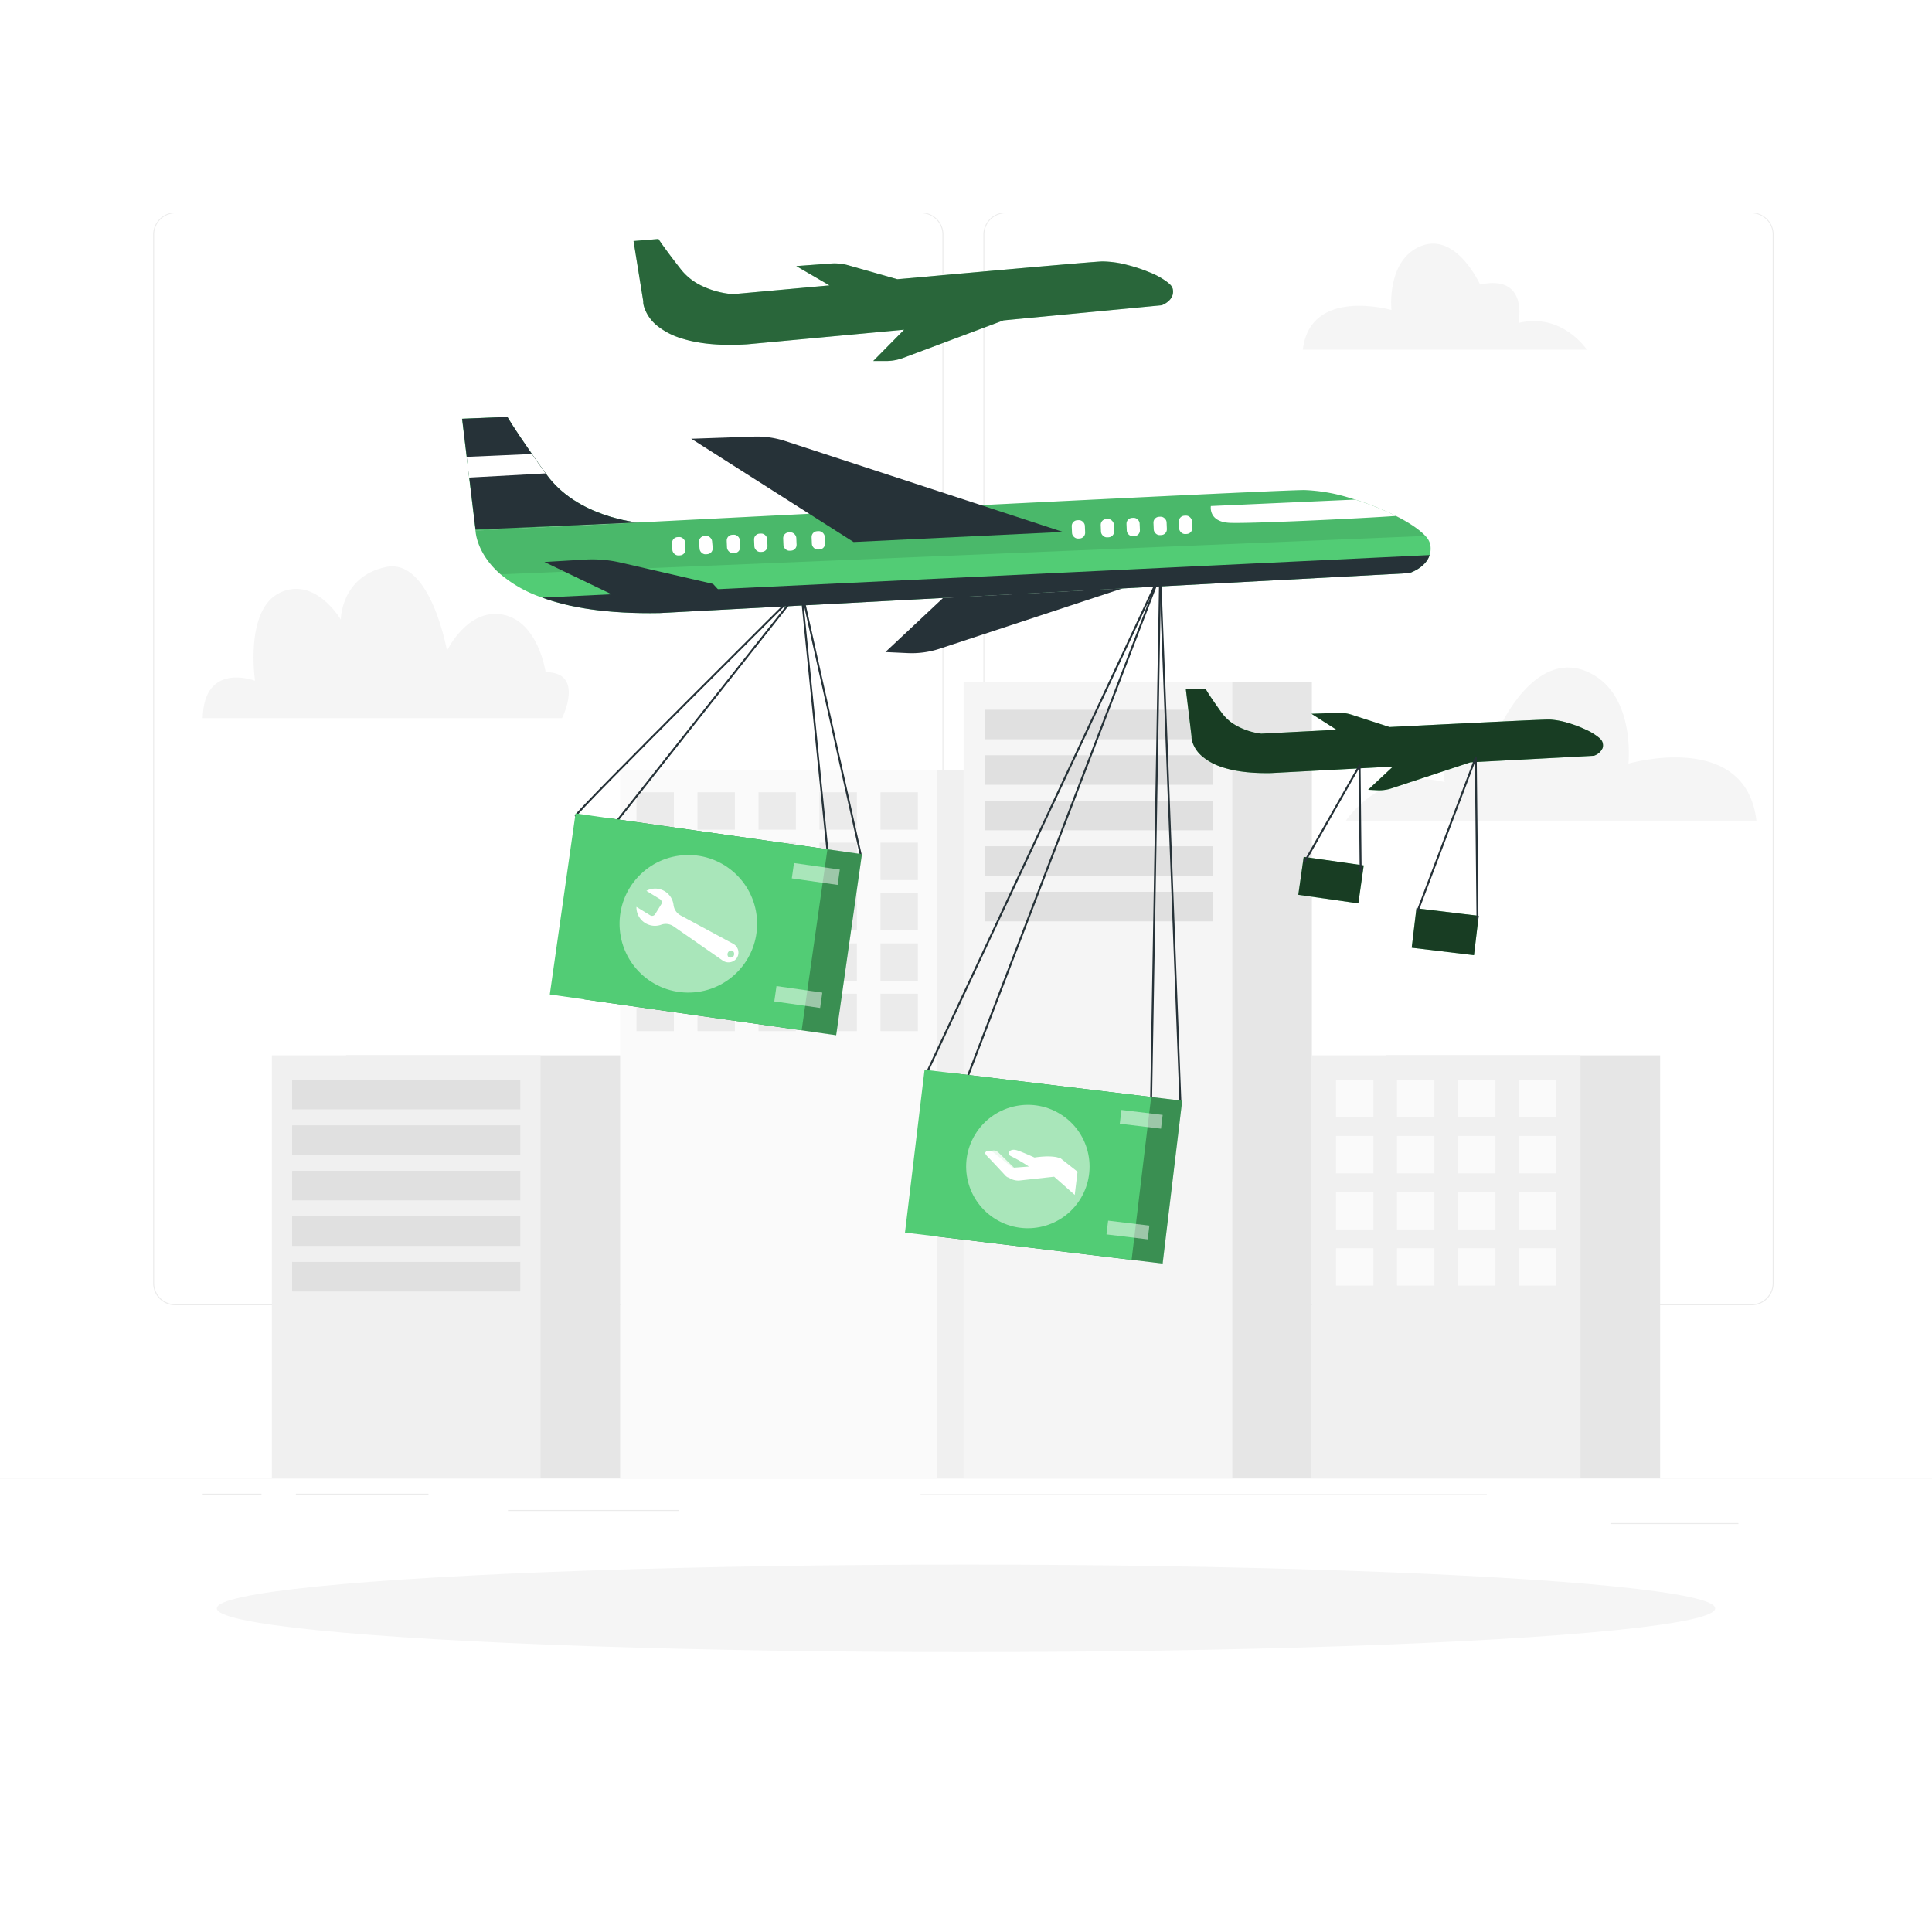 <svg xmlns="http://www.w3.org/2000/svg" id="freepik_stories-air-support" class="animated" version="1.1" viewBox="0 0 500 500">
  <style>
    @keyframes floating{0%,to{opacity:1;transform:translateY(0)}50%{transform:translateY(-10px)}}svg#freepik_stories-air-support:not(.animated) .animable{opacity:0}
  </style>
  <g id="freepik--background-complete--inject-137" class="animable">
    <path id="elrnbutss8kf" fill="#ebebeb" d="M0 382.4h500v.25H0z" class="animable" transform-origin="250px 382.525px"/>
    <path id="elw0m5e4und3k" fill="#ebebeb" d="M416.78 394.17h33.12v.25h-33.12z" class="animable" transform-origin="433.34px 394.295px"/>
    <path id="elymqqrgyvn7m" fill="#ebebeb" d="M238.24 386.69h146.54v.25H238.24z" class="animable" transform-origin="311.51px 386.815px"/>
    <path id="elglgutbddn7t" fill="#ebebeb" d="M52.46 386.57h15.21v.25H52.46z" class="animable" transform-origin="60.065px 386.695px"/>
    <path id="el8uag7awpmc2" fill="#ebebeb" d="M76.57 386.57h34.32v.25H76.57z" class="animable" transform-origin="93.73px 386.695px"/>
    <path id="elschhknyotqj" fill="#ebebeb" d="M131.47 390.79h44.2v.25h-44.2z" class="animable" transform-origin="153.57px 390.915px"/>
    <path id="el8aocqt19v7c" fill="#ebebeb" d="M238.45 337.8H45.35a5.71 5.71 0 0 1-5.71-5.71V60.66A5.72 5.72 0 0 1 45.35 55h193.1a5.71 5.71 0 0 1 5.7 5.71v271.38a5.71 5.71 0 0 1-5.7 5.71ZM45.35 55.2a5.48 5.48 0 0 0-5.46 5.46v271.43a5.48 5.48 0 0 0 5.46 5.46h193.1a5.46 5.46 0 0 0 5.45-5.46V60.66a5.46 5.46 0 0 0-5.45-5.46Z" class="animable" transform-origin="141.895px 196.4px"/>
    <path id="el1mul0lg66bd" fill="#ebebeb" d="M453.31 337.8h-193.1a5.73 5.73 0 0 1-5.71-5.71V60.66a5.72 5.72 0 0 1 5.71-5.66h193.1a5.71 5.71 0 0 1 5.69 5.66v271.43a5.7 5.7 0 0 1-5.69 5.71ZM260.21 55.2a5.48 5.48 0 0 0-5.46 5.46v271.43a5.48 5.48 0 0 0 5.46 5.46h193.1a5.48 5.48 0 0 0 5.46-5.46V60.66a5.48 5.48 0 0 0-5.46-5.46Z" class="animable" transform-origin="356.75px 196.4px"/>
    <path id="elc5rqs5xr0e" fill="#f0f0f0" d="M179.68 199.28h69.91V382.4h-69.91z" class="animable" transform-origin="214.635px 290.84px"/>
    <path id="elq2io8kega7e" fill="#fafafa" d="M160.49 199.28h82.1V382.4h-82.1z" class="animable" transform-origin="201.54px 290.84px"/>
    <path id="elkzaeitjmef9" fill="#ebebeb" d="M164.72 205.04h9.68v9.68h-9.68z" class="animable" transform-origin="169.56px 209.88px"/>
    <path id="elmke8esivuu" fill="#ebebeb" d="M180.51 205.04h9.68v9.68h-9.68z" class="animable" transform-origin="185.35px 209.88px"/>
    <path id="elogxae6k5qlj" fill="#ebebeb" d="M196.3 205.04h9.68v9.68h-9.68z" class="animable" transform-origin="201.14px 209.88px"/>
    <path id="eljrnwyn1f0vd" fill="#ebebeb" d="M212.08 205.04h9.68v9.68h-9.68z" class="animable" transform-origin="216.92px 209.88px"/>
    <path id="elcwdr3f6e3eg" fill="#ebebeb" d="M227.87 205.04h9.68v9.68h-9.68z" class="animable" transform-origin="232.71px 209.88px"/>
    <path id="elq6wfjtf5lym" fill="#ebebeb" d="M164.72 218.08h9.68v9.68h-9.68z" class="animable" transform-origin="169.56px 222.92px"/>
    <path id="el7av376a163b" fill="#ebebeb" d="M180.51 218.08h9.68v9.68h-9.68z" class="animable" transform-origin="185.35px 222.92px"/>
    <path id="elg18oyt2vg3w" fill="#ebebeb" d="M196.3 218.08h9.68v9.68h-9.68z" class="animable" transform-origin="201.14px 222.92px"/>
    <path id="elr82qazcftj9" fill="#ebebeb" d="M212.08 218.08h9.68v9.68h-9.68z" class="animable" transform-origin="216.92px 222.92px"/>
    <path id="elspfx2g9vlz" fill="#ebebeb" d="M227.87 218.08h9.68v9.68h-9.68z" class="animable" transform-origin="232.71px 222.92px"/>
    <path id="ela68vcnhcymd" fill="#ebebeb" d="M164.72 231.11h9.68v9.68h-9.68z" class="animable" transform-origin="169.56px 235.95px"/>
    <path id="el3qz27w88dc5" fill="#ebebeb" d="M180.51 231.11h9.68v9.68h-9.68z" class="animable" transform-origin="185.35px 235.95px"/>
    <path id="elzab2rxx5j9" fill="#ebebeb" d="M196.3 231.11h9.68v9.68h-9.68z" class="animable" transform-origin="201.14px 235.95px"/>
    <path id="el4h27fe2vhl7" fill="#ebebeb" d="M212.08 231.11h9.68v9.68h-9.68z" class="animable" transform-origin="216.92px 235.95px"/>
    <path id="elxhbh99rwhu" fill="#ebebeb" d="M227.87 231.11h9.68v9.68h-9.68z" class="animable" transform-origin="232.71px 235.95px"/>
    <path id="elnrjn8tqo95n" fill="#ebebeb" d="M164.72 244.14h9.68v9.68h-9.68z" class="animable" transform-origin="169.56px 248.98px"/>
    <path id="elbzwl55znf3o" fill="#ebebeb" d="M180.51 244.14h9.68v9.68h-9.68z" class="animable" transform-origin="185.35px 248.98px"/>
    <path id="eloahwqoirqv" fill="#ebebeb" d="M196.3 244.14h9.68v9.68h-9.68z" class="animable" transform-origin="201.14px 248.98px"/>
    <path id="elbss9nivlpqr" fill="#ebebeb" d="M212.08 244.14h9.68v9.68h-9.68z" class="animable" transform-origin="216.92px 248.98px"/>
    <path id="elt9rlra8wuhb" fill="#ebebeb" d="M227.87 244.14h9.68v9.68h-9.68z" class="animable" transform-origin="232.71px 248.98px"/>
    <path id="el7fk38ncyah" fill="#ebebeb" d="M164.72 257.17h9.68v9.68h-9.68z" class="animable" transform-origin="169.56px 262.01px"/>
    <path id="elahmsxm5yt9d" fill="#ebebeb" d="M180.51 257.17h9.68v9.68h-9.68z" class="animable" transform-origin="185.35px 262.01px"/>
    <path id="el66dlq0zkxo5" fill="#ebebeb" d="M196.3 257.17h9.68v9.68h-9.68z" class="animable" transform-origin="201.14px 262.01px"/>
    <path id="el1thzmmcftzt" fill="#ebebeb" d="M212.08 257.17h9.68v9.68h-9.68z" class="animable" transform-origin="216.92px 262.01px"/>
    <path id="elkor35zon0ff" fill="#ebebeb" d="M227.87 257.17h9.68v9.68h-9.68z" class="animable" transform-origin="232.71px 262.01px"/>
    <path id="el1oqxpo6kst" fill="#e6e6e6" d="M268.56 176.5h70.95v205.9h-70.95z" class="animable" transform-origin="304.035px 279.45px"/>
    <path id="ell2riimmzl4s" fill="#f5f5f5" d="M249.38 176.5h69.54v205.9h-69.54z" class="animable" transform-origin="284.15px 279.45px"/>
    <path id="elrfjozxrwo8j" fill="#e0e0e0" d="M254.95 183.67H314v7.65h-59.05z" class="animable" transform-origin="284.475px 187.495px"/>
    <path id="el5glk9ffpkey" fill="#e0e0e0" d="M254.95 195.45H314v7.65h-59.05z" class="animable" transform-origin="284.475px 199.275px"/>
    <path id="elwd2gezkzns" fill="#e0e0e0" d="M254.95 207.23H314v7.65h-59.05z" class="animable" transform-origin="284.475px 211.055px"/>
    <path id="el0iu2onjeqju7" fill="#e0e0e0" d="M254.95 219.01H314v7.65h-59.05z" class="animable" transform-origin="284.475px 222.835px"/>
    <path id="elglv0trge2ct" fill="#e0e0e0" d="M254.95 230.8H314v7.65h-59.05z" class="animable" transform-origin="284.475px 234.625px"/>
    <path id="elqarthhxd0g" fill="#e6e6e6" d="M89.55 273.12h70.95V382.4H89.55z" class="animable" transform-origin="125.025px 327.76px"/>
    <path id="elogwpiydjmt" fill="#f0f0f0" d="M70.36 273.12h69.54V382.4H70.36z" class="animable" transform-origin="105.13px 327.76px"/>
    <path id="el3blktnqmwy6" fill="#e0e0e0" d="M75.61 279.45h59.05v7.65H75.61z" class="animable" transform-origin="105.135px 283.275px"/>
    <path id="elbzqlo4g817a" fill="#e0e0e0" d="M75.61 291.23h59.05v7.65H75.61z" class="animable" transform-origin="105.135px 295.055px"/>
    <path id="elcs97zl0ru1" fill="#e0e0e0" d="M75.61 303.01h59.05v7.65H75.61z" class="animable" transform-origin="105.135px 306.835px"/>
    <path id="elgn6qqsq5gv9" fill="#e0e0e0" d="M75.61 314.79h59.05v7.65H75.61z" class="animable" transform-origin="105.135px 318.615px"/>
    <path id="elv2b8gfclrjb" fill="#e0e0e0" d="M75.61 326.58h59.05v7.65H75.61z" class="animable" transform-origin="105.135px 330.405px"/>
    <path id="el1sc8ks43rv6" fill="#e6e6e6" d="M358.69 273.12h70.95V382.4h-70.95z" class="animable" transform-origin="394.165px 327.76px"/>
    <path id="elwp6mkfv303" fill="#f0f0f0" d="M339.51 273.12h69.54V382.4h-69.54z" class="animable" transform-origin="374.28px 327.76px"/>
    <path id="elzfi5grcctrf" fill="#fafafa" d="M345.76 279.45h9.68v9.68h-9.68z" class="animable" transform-origin="350.6px 284.29px"/>
    <path id="eleep7w2cx6wg" fill="#fafafa" d="M361.55 279.45h9.68v9.68h-9.68z" class="animable" transform-origin="366.39px 284.29px"/>
    <path id="ely9onzyejk4a" fill="#fafafa" d="M377.33 279.45h9.68v9.68h-9.68z" class="animable" transform-origin="382.17px 284.29px"/>
    <path id="elyhsbtwhdx2n" fill="#fafafa" d="M393.12 279.45h9.68v9.68h-9.68z" class="animable" transform-origin="397.96px 284.29px"/>
    <path id="ellfn3nk7zcfb" fill="#fafafa" d="M345.76 293.98h9.68v9.68h-9.68z" class="animable" transform-origin="350.6px 298.82px"/>
    <path id="el2w65d4ejxg6" fill="#fafafa" d="M361.55 293.98h9.68v9.68h-9.68z" class="animable" transform-origin="366.39px 298.82px"/>
    <path id="el0gmclv8cfn88" fill="#fafafa" d="M377.33 293.98h9.68v9.68h-9.68z" class="animable" transform-origin="382.17px 298.82px"/>
    <path id="el1715bpr96te" fill="#fafafa" d="M393.12 293.98h9.68v9.68h-9.68z" class="animable" transform-origin="397.96px 298.82px"/>
    <path id="elcl6spbf1wa9" fill="#fafafa" d="M345.76 308.51h9.68v9.68h-9.68z" class="animable" transform-origin="350.6px 313.35px"/>
    <path id="elbz2uq2c89wr" fill="#fafafa" d="M361.55 308.51h9.68v9.68h-9.68z" class="animable" transform-origin="366.39px 313.35px"/>
    <path id="el7y1gyde3p6y" fill="#fafafa" d="M377.33 308.51h9.68v9.68h-9.68z" class="animable" transform-origin="382.17px 313.35px"/>
    <path id="el3o5p2mldrlh" fill="#fafafa" d="M393.12 308.51h9.68v9.68h-9.68z" class="animable" transform-origin="397.96px 313.35px"/>
    <path id="eld5vy6zgsag" fill="#fafafa" d="M345.76 323.04h9.68v9.68h-9.68z" class="animable" transform-origin="350.6px 327.88px"/>
    <path id="el4ucpjb7jqp7" fill="#fafafa" d="M361.55 323.04h9.68v9.68h-9.68z" class="animable" transform-origin="366.39px 327.88px"/>
    <path id="el85ld7ij8im6" fill="#fafafa" d="M377.33 323.04h9.68v9.68h-9.68z" class="animable" transform-origin="382.17px 327.88px"/>
    <path id="elo0nam8ip2z8" fill="#fafafa" d="M393.12 323.04h9.68v9.68h-9.68z" class="animable" transform-origin="397.96px 327.88px"/>
    <path id="elj618gplyjc" fill="#f5f5f5" d="M52.46 185.85h93s6-11.9-4.25-11.9c0 0-1.86-13.11-11.06-14.88s-14.47 9.33-14.47 9.33-4.23-24.15-15.85-21.65-11.63 13.6-11.63 13.6-6.64-11.35-15.8-6.94-6.4 22.76-6.4 22.76-13.22-5.07-13.54 9.68Z" class="animable" transform-origin="99.833px 166.209px"/>
    <path id="elq64xgtxs21e" fill="#f5f5f5" d="M337.17 90.49h73.5s-6.36-9.67-17.69-6.91c0 0 2.77-12.71-9.94-9.94 0 0-6.08-13.54-15.2-10s-7.74 16.58-7.74 16.58-21-6.03-22.93 10.27Z" class="animable" transform-origin="373.92px 76.77px"/>
    <path id="elujilz8v02d" fill="#f5f5f5" d="M454.57 212.38H348.32s9.18-14 25.56-10c0 0-4-18.38 14.38-14.38 0 0 8.79-19.58 22-14.38s11.18 24 11.18 24 30.33-8.81 33.13 14.76Z" class="animable" transform-origin="401.445px 192.561px"/>
  </g>
  <g id="freepik--Shadow--inject-137" class="animable">
    <g id="freepik--shape--inject-137" class="animable">
      <ellipse id="freepik--path--inject-44--inject-137" cx="250" cy="416.24" fill="#f5f5f5" class="animable" rx="193.89" ry="11.32" transform-origin="250px 416.24px"/>
    </g>
  </g>
  <g id="freepik--plane-1--inject-137" class="animable">
    <path id="el87pcb3wys44" fill="#52cc75" d="M370 143.65c-1.1 3.41-5.32 4.68-5.32 4.68L170.8 158.65c-13.74.26-23.53-1.43-30.49-4a33.32 33.32 0 0 1-10.8-6.06c-6.35-5.53-6.44-11.28-6.44-11.28l26.77-1.31 7.07-.36 8.15-.42c60.27-3.07 164.93-8.37 172.5-8.39a45 45 0 0 1 11.89 2.08 73.83 73.83 0 0 1 10.27 3.87c4 1.89 7.42 4 9.17 5.93a4.59 4.59 0 0 1 1.26 2.21 5.73 5.73 0 0 1-.15 2.73Z" class="animable" transform-origin="246.659px 142.753px"/>
    <path id="elbf9khxsgjum" fill="#52cc75" d="m165.06 135.21-8.15.42-7.07.36-26.77 1.37-3.5-29 11.72-.49s2.09 3.75 10.08 14.87 23.69 12.47 23.69 12.47Z" class="animable" transform-origin="142.315px 122.615px"/>
    <path id="elzy8yyghhfw" fill="#263238" d="M370 143.65c-1.1 3.41-5.32 4.68-5.32 4.68L170.8 158.65c-13.74.26-23.53-1.43-30.49-4Z" class="animable" transform-origin="255.155px 151.163px"/>
    <path id="eltz3hfy8uvjc" d="m368.89 138.7-239.38 9.94c-6.35-5.53-6.43-11.28-6.43-11.28v-.31l-.22-1.84-3.24-26.82 11.71-.49s2.1 3.75 10.09 14.87 23.69 12.44 23.69 12.44c60.26-3.07 164.92-8.37 172.49-8.39a45 45 0 0 1 11.89 2.08c.43.12.85.25 1.28.39a73.88 73.88 0 0 1 9 3.48c.53.25 1 .5 1.55.76a26.93 26.93 0 0 1 7.57 5.17Z" class="animable" opacity=".1" transform-origin="244.255px 128.27px"/>
    <rect id="elrdarf5bzzk" width="3.4" height="4.75" x="173.97" y="138.99" fill="#fff" class="animable" rx="1.49" transform="rotate(-2.42)" transform-origin="175.67px 141.365px"/>
    <rect id="elc69g2kla1a9" width="3.4" height="4.75" x="180.97" y="138.69" fill="#fff" class="animable" rx="1.49" transform="rotate(-5.33)" transform-origin="182.67px 141.065px"/>
    <rect id="elddec15l1jco" width="3.4" height="4.75" x="188.11" y="138.39" fill="#fff" class="animable" rx="1.49" transform="rotate(-2.43)" transform-origin="189.81px 140.765px"/>
    <rect id="el8wfnfj2s62t" width="3.4" height="4.75" x="195.19" y="138.09" fill="#fff" class="animable" rx="1.49" transform="rotate(-2.42)" transform-origin="196.89px 140.465px"/>
    <rect id="el32ix1sx1b8q" width="3.4" height="4.75" x="202.72" y="137.77" fill="#fff" class="animable" rx="1.49" transform="rotate(-2.42)" transform-origin="204.42px 140.145px"/>
    <rect id="elq2v12rfgjzf" width="3.4" height="4.75" x="210.08" y="137.46" fill="#fff" class="animable" rx="1.49" transform="rotate(-2.42)" transform-origin="211.78px 139.835px"/>
    <rect id="elnmiru264mzt" width="3.4" height="4.75" x="277.4" y="134.62" fill="#fff" class="animable" rx="1.49" transform="rotate(-2.42)" transform-origin="279.1px 136.995px"/>
    <rect id="elr8v3bhuwip7" width="3.4" height="4.75" x="284.9" y="134.31" fill="#fff" class="animable" rx="1.49" transform="rotate(-2.29)" transform-origin="286.6px 136.685px"/>
    <rect id="elekzueugn0e" width="3.4" height="4.75" x="291.57" y="134.02" fill="#fff" class="animable" rx="1.49" transform="rotate(-2.42)" transform-origin="293.27px 136.395px"/>
    <rect id="eli5o1t3ehm9r" width="3.4" height="4.75" x="298.55" y="133.73" fill="#fff" class="animable" rx="1.49" transform="rotate(-2.42)" transform-origin="300.25px 136.105px"/>
    <rect id="el66plc2iulgr" width="3.4" height="4.75" x="305.12" y="133.45" fill="#fff" class="animable" rx="1.49" transform="rotate(-2.42)" transform-origin="306.82px 135.825px"/>
    <path id="elh2kl3onl48" fill="#263238" d="m275.08 137.66-71.86-23.51A23.62 23.62 0 0 0 195 113l-16.1.55 42 26.72Z" class="animable" transform-origin="226.99px 126.627px"/>
    <path id="elovvr42ktv8d" fill="#263238" d="m244.07 154.75-14.93 14 5.79.27a23.06 23.06 0 0 0 8.24-1.13l47.36-15.62Z" class="animable" transform-origin="259.835px 160.657px"/>
    <path id="eltn0ob9mg8e" fill="#263238" d="m187.07 153.88-2.54-2.77-23.9-5.51a32.87 32.87 0 0 0-9.33-.78l-10.41.62 20.17 9.69Z" class="animable" transform-origin="163.98px 149.946px"/>
    <path id="elmlkcyp5ek7l" fill="#263238" d="m165.07 135.21-42 1.84-.22-1.84-1.4-11.61-.65-5.36-1.19-9.85 11.71-.49s1.42 2.53 6.35 9.6c1 1.47 2.2 3.13 3.56 5l.18.25c7.96 11.14 23.66 12.46 23.66 12.46Z" class="animable" transform-origin="142.34px 122.475px"/>
    <path id="elgm39g6gp85e" fill="#fff" d="m141.2 122.52-19.78 1.08-.65-5.36 16.87-.74c1.02 1.5 2.2 3.13 3.56 5.02Z" class="animable" transform-origin="130.985px 120.55px"/>
    <path id="el9va2mvtq3tw" fill="#fff" d="M361.27 133.53c-10.2.71-39.07 2.07-43.33 1.76-5.26-.39-4.57-4.33-4.57-4.33l37.36-1.67a73.88 73.88 0 0 1 9 3.48c.52.23 1.04.5 1.54.76Z" class="animable" transform-origin="337.305px 132.313px"/>
    <path id="eli4rvbek54oo" fill="none" stroke="#263238" stroke-linecap="round" stroke-linejoin="round" stroke-width=".5" d="M149 211.11c.88-1.86 58.31-58.83 58.31-58.83l6.8 67.51" class="animable" transform-origin="181.555px 186.035px"/>
    <path id="elzzg7fvkiyj" fill="none" stroke="#263238" stroke-linecap="round" stroke-linejoin="round" stroke-width=".5" d="m159.97 212.09 47.36-59.81 15.44 68.99" class="animable" transform-origin="191.37px 186.775px"/>
    <path id="el9f4xdh5j01v" fill="#52cc75" d="M154.22 216.19h65.84v47.32h-65.84z" class="animable" transform="rotate(8.1)" transform-origin="187.14px 239.85px"/>
    <path id="elkmh5jaye8c" d="M154.22 216.19h65.84v47.32h-65.84z" class="animable" opacity=".3" transform="rotate(8.1)" transform-origin="187.14px 239.85px"/>
    <path id="el6hz60c4qo" fill="#52cc75" d="M145.29 214.92h65.84v47.32h-65.84z" class="animable" transform="rotate(8.1)" transform-origin="178.21px 238.58px"/>
    <circle id="elblpcyfl0wnq" cx="178.14" cy="239.08" r="17.8" fill="#fff" class="animable" opacity=".5" transform="rotate(-1.85)" transform-origin="178.14px 239.08px"/>
    <path id="elkznqcnarr9f" fill="#fff" d="M205.14 224.18h11.98v4.01h-11.98z" class="animable" opacity=".5" transform="rotate(8.1)" transform-origin="211.13px 226.185px"/>
    <path id="elau3bptwt1vj" fill="#fff" d="M200.61 256.02h11.98v4.01h-11.98z" class="animable" opacity=".5" transform="rotate(8.1)" transform-origin="206.6px 258.025px"/>
    <path id="eldv8k3gbu1rj" fill="#fff" d="m167.28 230.54 3.56 2.19a1 1 0 0 1 .3 1.29l-1.59 2.57a.93.93 0 0 1-1.27.3l-3.57-2.19a4.79 4.79 0 0 0 6.43 4.61 3.52 3.52 0 0 1 3.22.46l12.64 8.79a2.62 2.62 0 0 0 3.65-.57 2.57 2.57 0 0 0-.65-3.58l-.24-.15-13.62-7.35a3.54 3.54 0 0 1-1.83-2.69A4.79 4.79 0 0 0 169 230a4.66 4.66 0 0 0-1.66.52Zm22.62 16.83a1 1 0 0 1-1.35.31 1 1 0 0 1 1-1.65 1 1 0 0 1 .32 1.34Z" class="animable" transform-origin="177.909px 239.514px"/>
    <path id="el1is83wle8uw" fill="none" stroke="#263238" stroke-linecap="round" stroke-linejoin="round" stroke-width=".5" d="m297.92 283.89 2.33-135.25-60.52 129.28" class="animable" transform-origin="269.99px 216.265px"/>
    <path id="elm6rmkmedzx" fill="none" stroke="#263238" stroke-linecap="round" stroke-linejoin="round" stroke-width=".5" d="m305.5 285.53-5.25-136.89-50.22 131.01" class="animable" transform-origin="277.765px 217.085px"/>
    <path id="ela8mw0q9ce8t" fill="#52cc75" d="M244.56 281.19h59.07v42.45h-59.07z" class="animable" transform="rotate(6.85)" transform-origin="274.095px 302.415px"/>
    <path id="ellbelsgp3dm" d="M244.56 281.19h59.07v42.45h-59.07z" class="animable" opacity=".3" transform="rotate(6.85)" transform-origin="274.095px 302.415px"/>
    <path id="elf7ffj5o9qjk" fill="#52cc75" d="M236.53 280.22h59.07v42.45h-59.07z" class="animable" transform="rotate(6.85)" transform-origin="266.065px 301.445px"/>
    <circle id="elfloxrbfbget" cx="266.01" cy="301.9" r="15.97" fill="#fff" class="animable" opacity=".5" transform="rotate(-58.87)" transform-origin="266.01px 301.9px"/>
    <path id="elw7xkvykivh" fill="#fff" d="M256.33 298.12c.49-.58 1.36-.47 2.07.16l4.3 4.18-1.93 2.22s-2.88-3.91-3.48-4.69-1.29-1.48-.96-1.87Z" class="animable" opacity=".8" style="isolation:isolate" transform-origin="259.472px 301.21px"/>
    <path id="elhja5yfsecq8" fill="#fff" d="M261.07 298.49c.1-.82.94-1.07 1.91-.85s4.75 1.93 4.75 1.93 4.3-.74 6.53.16c.75.29.78 1 .53 1.63a1.27 1.27 0 0 1-1.37.88l-6.24.05a1.32 1.32 0 0 1-.34 0 40.32 40.32 0 0 0-4.77-2.85c-.9-.44-1.07-.58-1-.95Z" class="animable" transform-origin="267.993px 299.932px"/>
    <path id="el2b7bq86kwkr" fill="#fff" d="M274.76 300c-.66-.51-2.1-.57-3.59-.22a10.92 10.92 0 0 0-4.29 2.08h-.14l-4.69.36-4.91-3.94c-.8-.6-1.69-.66-2.1-.07-.28.4.51 1.08 1.22 1.82s3.17 3.38 3.95 4.23a1.69 1.69 0 0 0 .53.39l1.13.55a4.45 4.45 0 0 0 1.84.33l9.1-1 5.33 4.71.73-6Z" class="animable" transform-origin="266.926px 303.519px"/>
    <path id="elkj1moiw0yc" fill="#fff" d="M289.97 287.88h10.75v3.59h-10.75z" class="animable" opacity=".5" transform="rotate(6.85)" transform-origin="295.345px 289.675px"/>
    <path id="elaypf426v24s" fill="#fff" d="M286.53 316.53h10.75v3.59h-10.75z" class="animable" opacity=".5" transform="rotate(6.85)" transform-origin="291.905px 318.325px"/>
  </g>
  <g id="freepik--plane-2--inject-137" class="animable" style="animation:1.5s Infinite linear floating;animation-delay:0s">
    <path id="el7qtn5bjiilo" fill="#52cc75" d="M303.51 74.78a2.58 2.58 0 0 0-.75-1.2l-.42-.39a19.3 19.3 0 0 0-4.8-2.7l-.67-.27a40.8 40.8 0 0 0-5.12-1.65 25.81 25.81 0 0 0-6.19-.9h-.45c-2.09.08-17.43 1.42-36.43 3.12-5.27.46-10.82 1-16.45 1.47l-12.68-3.6a13.19 13.19 0 0 0-4.55-.46l-8.92.66 8.59 5-25 2.27a22.69 22.69 0 0 1-8.23-2.24 15.12 15.12 0 0 1-5.19-4.14c-1.72-2.21-3-3.88-3.88-5.11l-.07-.09-.32-.45-.32-.43-.06-.09-.23-.32-.05-.07-.21-.3-.6-.87-.07-.11v-.06l-3.79.31-2.69.22 2.51 15.58v.38a4.94 4.94 0 0 0 .26 1.2 10.34 10.34 0 0 0 3.55 4.92 18.73 18.73 0 0 0 6.13 3.12c3.92 1.25 9.39 2 17 1.52l40.58-3.77-8 8.1h3.22a12.66 12.66 0 0 0 4.55-.81l25.94-9.71L300.63 79s2.31-.79 2.85-2.71a3.21 3.21 0 0 0 .03-1.51Z" class="animable" transform-origin="233.773px 77.64px"/>
    <path id="elx3pc9eegh9f" d="M303.51 74.78a2.58 2.58 0 0 0-.75-1.2l-.42-.39a19.3 19.3 0 0 0-4.8-2.7l-.67-.27a40.8 40.8 0 0 0-5.12-1.65 25.81 25.81 0 0 0-6.19-.9h-.45c-2.09.08-17.43 1.42-36.43 3.12-5.27.46-10.82 1-16.45 1.47l-12.68-3.6a13.19 13.19 0 0 0-4.55-.46l-8.92.66 8.59 5-25 2.27a22.69 22.69 0 0 1-8.23-2.24 15.12 15.12 0 0 1-5.19-4.14c-1.72-2.21-3-3.88-3.88-5.11l-.07-.09-.32-.45-.32-.43-.06-.09-.23-.32-.05-.07-.21-.3-.6-.87-.07-.11v-.06l-3.79.31-2.69.22 2.51 15.58v.38a4.94 4.94 0 0 0 .26 1.2 10.34 10.34 0 0 0 3.55 4.92 18.73 18.73 0 0 0 6.13 3.12c3.92 1.25 9.39 2 17 1.52l40.58-3.77-8 8.1h3.22a12.66 12.66 0 0 0 4.55-.81l25.94-9.71L300.63 79s2.31-.79 2.85-2.71a3.21 3.21 0 0 0 .03-1.51Z" class="animable" opacity=".5" transform-origin="233.773px 77.64px"/>
  </g>
  <g id="freepik--plane-3--inject-137" class="animable" style="animation:1.5s Infinite linear floating;animation-delay:0s">
    <path id="elkd6ye0e3zm" fill="#52cc75" d="m382.69 237.01-4.54-.54-11.58-1.4-1.22 10.2 14.18 1.7 1.94.23 1.22-10.19z" class="animable" transform-origin="374.02px 241.135px"/>
    <path id="el42nq20z842k" d="m382.69 237.01-4.54-.54-11.58-1.4-1.22 10.2 14.18 1.7 1.94.23 1.22-10.19z" class="animable" opacity=".7" transform-origin="374.02px 241.135px"/>
    <path id="elsl1wg95u7os" fill="#52cc75" d="m337.4 221.76-1.4 9.81 13.66 1.95 1.88.27 1.39-9.82-10.28-1.47-5.25-.74z" class="animable" transform-origin="344.465px 227.775px"/>
    <path id="el21zuqc51r4m" d="m337.4 221.76-1.4 9.81 13.66 1.95 1.88.27 1.39-9.82-10.28-1.47-5.25-.74z" class="animable" opacity=".7" transform-origin="344.465px 227.775px"/>
    <path id="el6yg7vqreje" fill="#52cc75" d="M414.79 192.33a2 2 0 0 0-.54-1l-.31-.32a15.23 15.23 0 0 0-3.64-2.23l-.51-.23a31.51 31.51 0 0 0-3.92-1.44 20.3 20.3 0 0 0-4.77-.89h-.35c-1.62 0-13.56.57-28.34 1.3l-12.8.64-9.73-3.16a10.13 10.13 0 0 0-3.54-.51l-6.93.24 6.5 4.14-19.49 1a17.42 17.42 0 0 1-6.31-2 11.76 11.76 0 0 1-3.9-3.36c-1.27-1.77-2.19-3.1-2.85-4.08l-.05-.08-.24-.35-.22-.35-.05-.07-.17-.26v-.05l-.16-.24c-.2-.32-.35-.54-.43-.69l-.05-.09v-.05l-3 .12-2.09.09 1.47 12.16v.32a3.85 3.85 0 0 0 .16.94 8.11 8.11 0 0 0 2.61 3.92 14.61 14.61 0 0 0 4.65 2.62c3 1.08 7.22 1.81 13.14 1.7l31.57-1.68-6.43 6 2.49.12a10 10 0 0 0 3.56-.49l20.41-6.73 31.94-1.7a3.69 3.69 0 0 0 2.29-2 2.4 2.4 0 0 0 .03-1.26Z" class="animable" transform-origin="360.88px 191.36px"/>
    <path id="elcr9ce3wivt" d="M414.79 192.33a2 2 0 0 0-.54-1l-.31-.32a15.23 15.23 0 0 0-3.64-2.23l-.51-.23a31.51 31.51 0 0 0-3.92-1.44 20.3 20.3 0 0 0-4.77-.89h-.35c-1.62 0-13.56.57-28.34 1.3l-12.8.64-9.73-3.16a10.13 10.13 0 0 0-3.54-.51l-6.93.24 6.5 4.14-19.49 1a17.42 17.42 0 0 1-6.31-2 11.76 11.76 0 0 1-3.9-3.36c-1.27-1.77-2.19-3.1-2.85-4.08l-.05-.08-.24-.35-.22-.35-.05-.07-.17-.26v-.05l-.16-.24c-.2-.32-.35-.54-.43-.69l-.05-.09v-.05l-3 .12-2.09.09 1.47 12.16v.32a3.85 3.85 0 0 0 .16.94 8.11 8.11 0 0 0 2.61 3.92 14.61 14.61 0 0 0 4.65 2.62c3 1.08 7.22 1.81 13.14 1.7l31.57-1.68-6.43 6 2.49.12a10 10 0 0 0 3.56-.49l20.41-6.73 31.94-1.7a3.69 3.69 0 0 0 2.29-2 2.4 2.4 0 0 0 .03-1.26Z" class="animable" opacity=".7" transform-origin="360.88px 191.36px"/>
    <path id="eld9m6sc9qiys" fill="none" stroke="#263238" stroke-linecap="round" stroke-linejoin="round" stroke-width=".5" d="m352.14 225.58-.28-27.48-14.16 24.86" class="animable" transform-origin="344.92px 211.84px"/>
    <path id="elc4ckhlbjill" fill="none" stroke="#263238" stroke-linecap="round" stroke-linejoin="round" stroke-width=".5" d="m382.37 237.67-.44-41.66-15.03 39.69" class="animable" transform-origin="374.635px 216.84px"/>
  </g>
  <defs>
    <filter id="active" height="200%">
      <feMorphology in="SourceAlpha" operator="dilate" radius="2" result="DILATED"/>
      <feFlood flood-color="#32DFEC" flood-opacity="1" result="PINK"/>
      <feComposite in="PINK" in2="DILATED" operator="in" result="OUTLINE"/>
      <feMerge>
        <feMergeNode in="OUTLINE"/>
        <feMergeNode in="SourceGraphic"/>
      </feMerge>
    </filter>
    <filter id="hover" height="200%">
      <feMorphology in="SourceAlpha" operator="dilate" radius="2" result="DILATED"/>
      <feFlood flood-color="red" flood-opacity=".5" result="PINK"/>
      <feComposite in="PINK" in2="DILATED" operator="in" result="OUTLINE"/>
      <feMerge>
        <feMergeNode in="OUTLINE"/>
        <feMergeNode in="SourceGraphic"/>
      </feMerge>
      <feColorMatrix values="0 0 0 0 0 0 1 0 0 0 0 0 0 0 0 0 0 0 1 0"/>
    </filter>
  </defs>
</svg>
